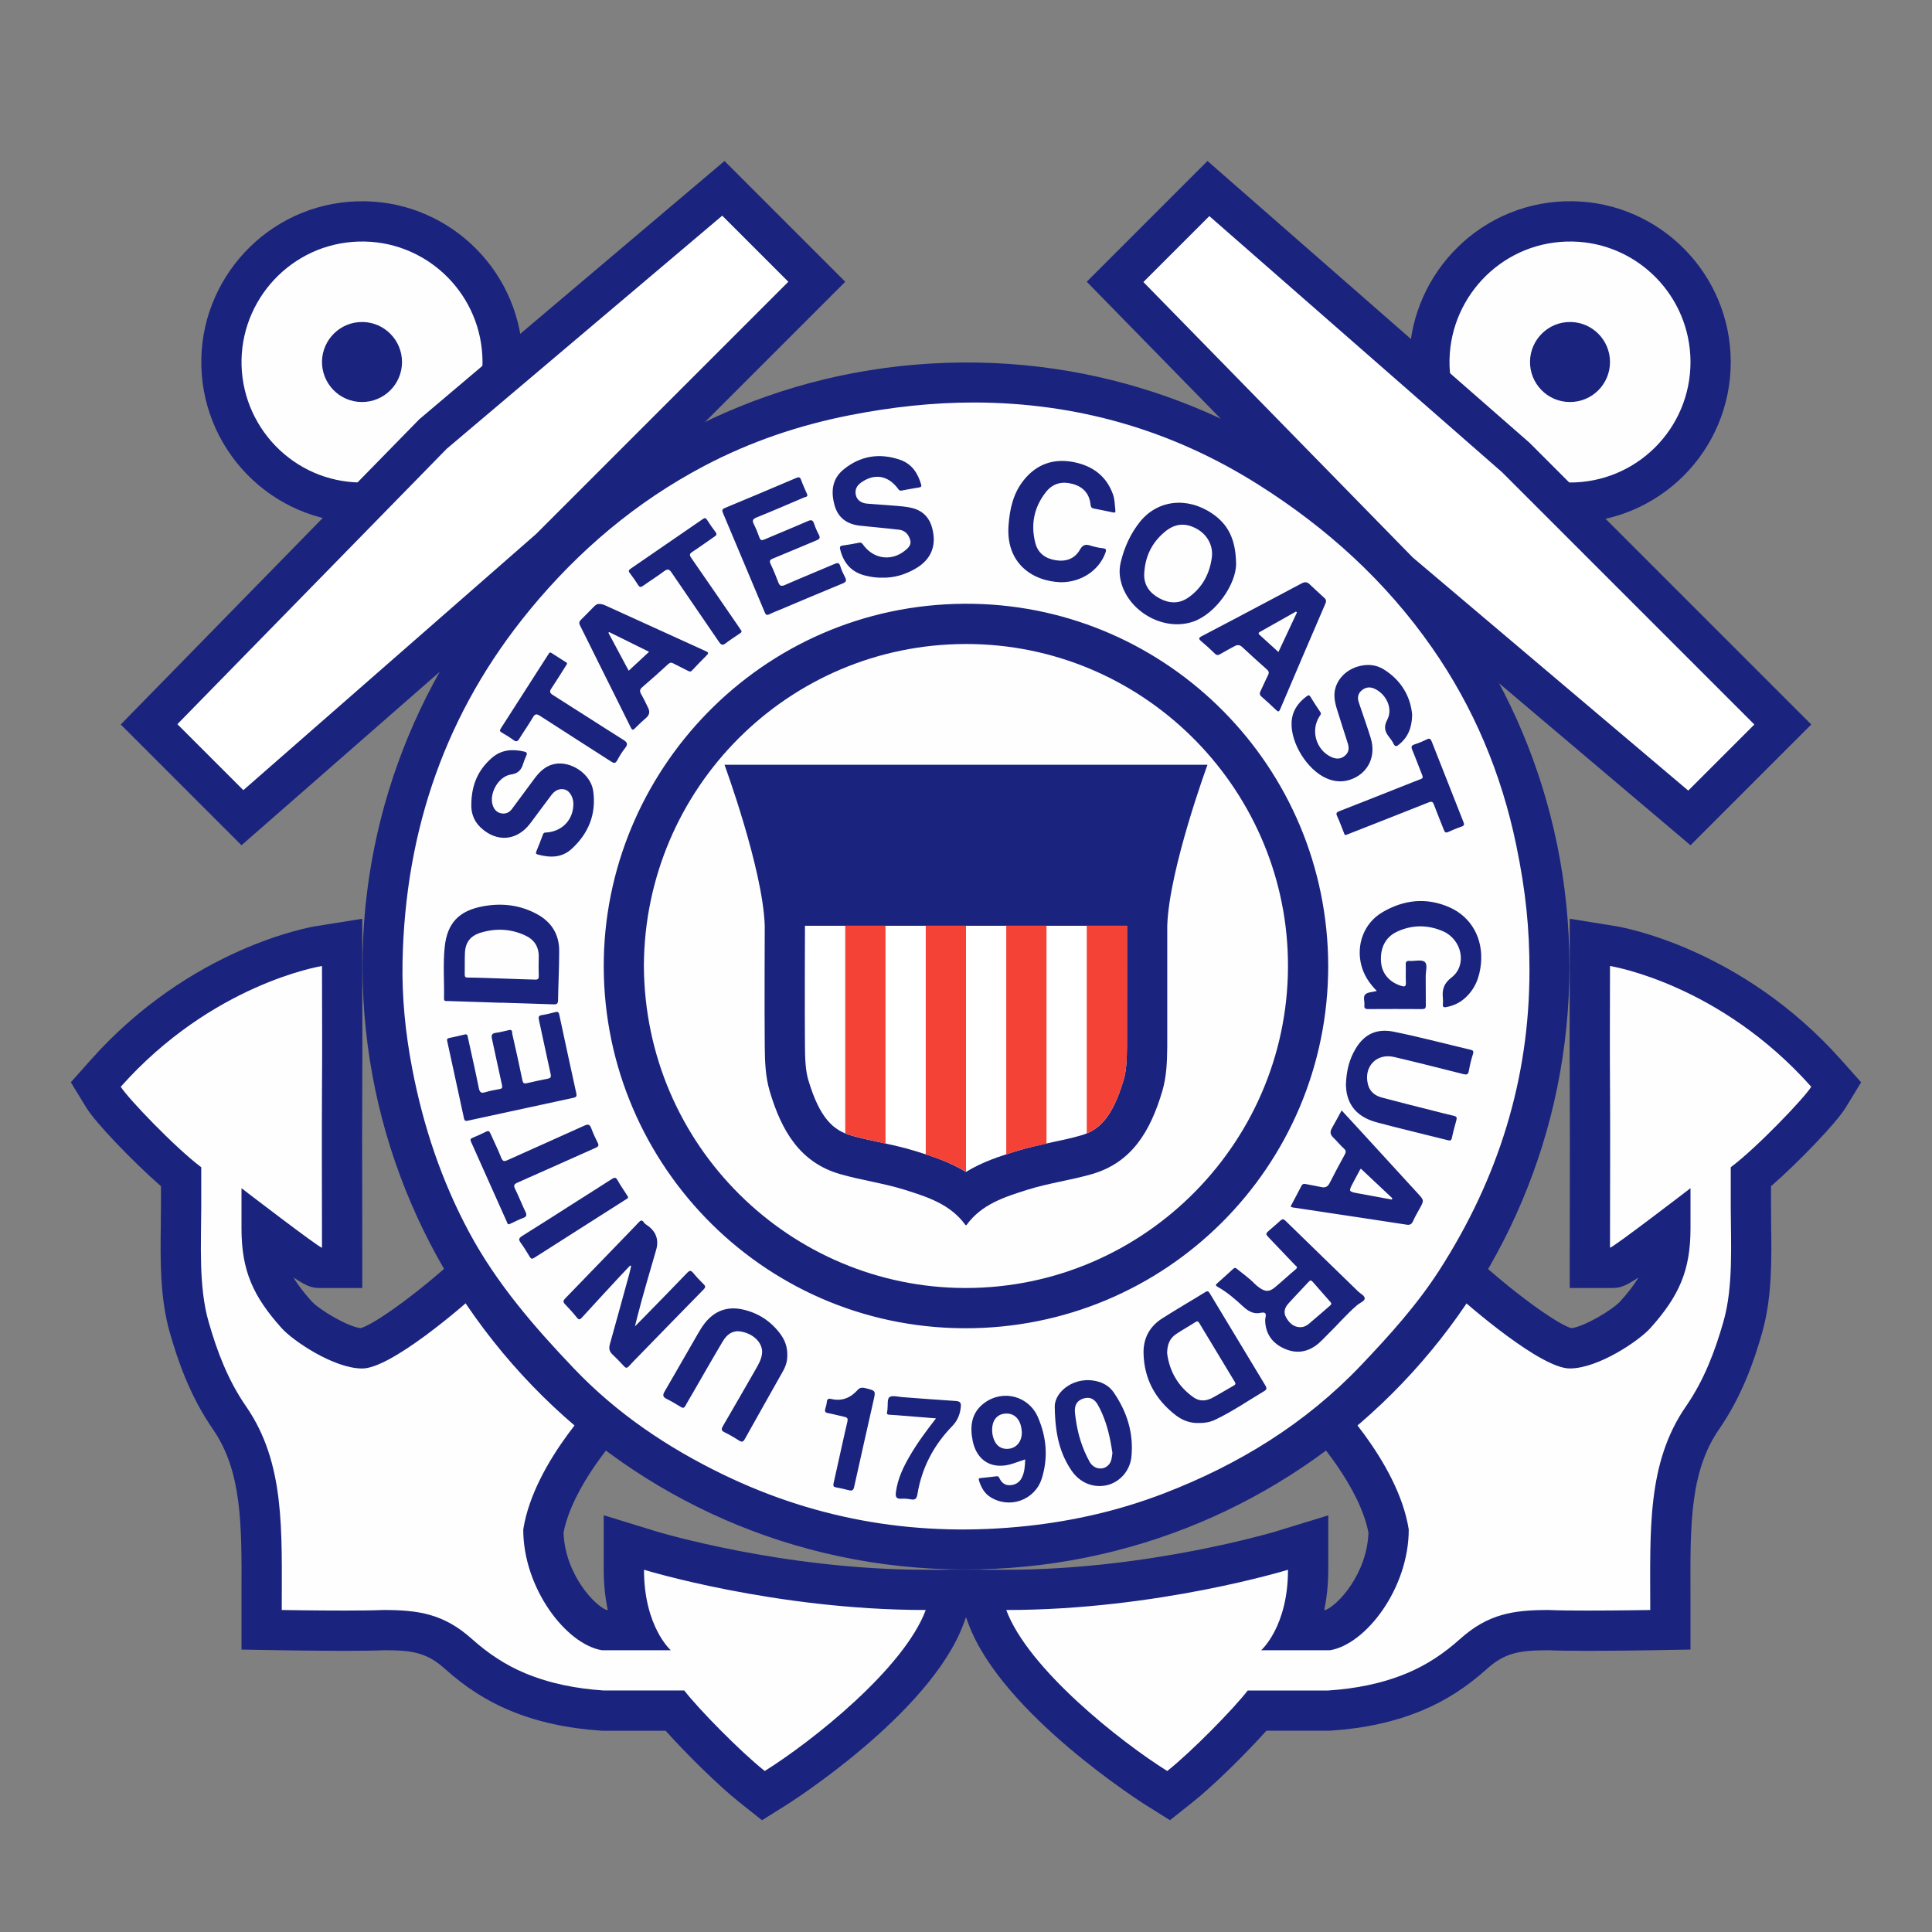 <svg xmlns="http://www.w3.org/2000/svg" viewBox="0 0 48 48" width="100px" height="100px"><rect x="0" y="0" width="48" height="48" fill="#808080" stroke="none"/><path fill="#475f8a" d="M19.03,44.977c-0.002,0.008-0.002,0.016-0.002,0.023c-0.098,0-0.196,0-0.293,0c0.001-0.008,0.001-0.017,0.002-0.025C18.834,44.975,18.932,44.976,19.03,44.977z"/><path fill="#485f8b" d="M28.956,45c0.001-0.009,0.001-0.017,0.002-0.026c0.098,0.001,0.196,0.002,0.294,0.002C29.25,44.985,29.25,44.992,29.25,45C29.152,45,29.054,45,28.956,45z"/><path fill="#fefefe" d="M18.689,44.392c-0.556-0.441-1.462-1.35-1.925-1.892H15c-0.83-0.054-1.521-0.207-2.148-0.468c-0.521-0.219-0.998-0.525-1.458-0.938c-0.566-0.508-1.035-0.594-1.872-0.594c-0.208,0.01-0.572,0.014-0.955,0.014c-0.751,0-1.575-0.014-1.575-0.014L6.5,40.491l0.001-0.951c0.006-1.755,0.011-3.142-0.801-4.317c-0.538-0.777-0.817-1.611-1-2.251c-0.229-0.798-0.216-1.715-0.205-2.524L4.5,29.242c-0.678-0.563-1.719-1.641-1.927-1.981L2.38,26.944l0.246-0.276c2.361-2.654,5.174-3.142,5.292-3.161L8.5,23.411l0.002,1.732c0.001,0.597,0.003,1.104-0.002,1.859c-0.005,0.793-0.003,1.764-0.001,2.694L8.5,31.499c0,0-0.506,0.001-0.509,0.001c-0.168,0-0.245-0.019-1.491-0.967c0.002,0.881,0.215,1.401,0.872,2.133C7.595,32.915,8.491,33.5,9,33.5c0.337,0,1.581-0.873,2.661-1.868l0.144-0.132l0.215-0.007c0.212,0,0.504,0,3.328,2.73l0.369,0.357L15.35,34.94c-0.016,0.016-1.614,1.596-1.855,3.137c0.006,1.169,0.937,2.331,1.544,2.43l0.731-0.003C15.62,40.134,15.5,39.638,15.5,39v-0.677l0.647,0.199C16.179,38.532,19.375,39.5,23,39.5h0.719l-0.25,0.674c-0.644,1.732-3.252,3.655-4.204,4.25l-0.299,0.188L18.689,44.392z"/><path fill="#1a237e" d="M8,24c0,1.25,0.008,1.825,0,3c-0.008,1.178,0,2.75,0,4h0c-0.074,0-2-1.479-2-1.479v1C6,31.568,6.287,32.206,7,33c0.278,0.31,1.292,1,2,1s2.463-1.505,3-2c0.005-0.004,0.011-0.006,0.02-0.006c0.302,0,2.98,2.59,2.98,2.59S13.271,36.271,13,38c0,1.458,1.063,2.854,1.958,3c0.917,0,1.708,0,1.708,0S16,40.417,16,39c0,0,3.25,1,7,1c-0.542,1.458-2.833,3.271-4,4c-0.604-0.479-1.646-1.542-2-2c-0.792,0-1.146,0-2,0c-0.674-0.045-1.33-0.169-1.956-0.43c-0.489-0.204-0.922-0.495-1.317-0.848C11.023,40.09,10.391,40,9.521,40c-0.226,0.01-0.581,0.014-0.955,0.014C7.819,40.014,7,40,7,40c0-1.984,0.089-3.647-0.888-5.061c-0.45-0.651-0.718-1.36-0.931-2.105C4.933,31.966,4.998,30.907,5,30c0.001-0.356,0-0.641,0-1c-0.64-0.478-1.828-1.719-2-2C5.266,24.453,7.94,24.01,8,24 M9,22.826l-1.159,0.186c-0.125,0.02-3.101,0.526-5.588,3.323L1.76,26.889l0.386,0.632c0.232,0.38,1.161,1.344,1.853,1.95l0,0.526l-0.004,0.445c-0.011,0.843-0.024,1.799,0.224,2.666c0.193,0.676,0.49,1.559,1.069,2.398c0.723,1.046,0.718,2.364,0.712,4.032L6,40v0.983L6.983,41c0,0,0.828,0.014,1.583,0.014c0.392,0,0.764-0.004,1.001-0.015c0.706,0.001,1.051,0.071,1.492,0.467c0.504,0.452,1.027,0.788,1.599,1.027c0.678,0.283,1.422,0.448,2.275,0.505L14.967,43H15h1.537c0.508,0.567,1.309,1.361,1.842,1.784l0.553,0.439l0.598-0.374c0.036-0.022,3.573-2.253,4.407-4.5L24.438,39H23c-3.558,0-6.675-0.946-6.706-0.956L15,37.646V39c0,0.374,0.038,0.707,0.1,1h-0.028c-0.314-0.117-1.035-0.904-1.071-1.922c0.215-1.121,1.292-2.381,1.698-2.78l0.732-0.719l-0.736-0.714c-2.969-2.871-3.265-2.871-3.675-2.871h-0.39l-0.307,0.27c-0.881,0.812-1.984,1.621-2.361,1.734c-0.316-0.033-1.018-0.449-1.219-0.666C7.549,32.114,7.4,31.924,7.29,31.737C7.682,32,7.785,32,8,32h1l0-1l-0.001-1.352C8.997,28.733,8.995,27.784,9,27.007c0.005-0.757,0.004-1.266,0.002-1.865L9,24V22.826L9,22.826z"/><path fill="#fefefe" d="M28.735,44.424c-0.951-0.595-3.56-2.518-4.204-4.25l-0.25-0.674H25c3.633,0,6.821-0.968,6.853-0.978l0.647-0.199V39c0,0.636-0.119,1.131-0.268,1.5h0.81c0.527-0.092,1.458-1.254,1.458-2.5c-0.235-1.464-1.833-3.044-1.85-3.06l-0.367-0.359l0.369-0.357c2.824-2.73,3.115-2.73,3.328-2.73h0.196l0.164,0.14C37.419,32.627,38.663,33.5,39,33.5c0.509,0,1.405-0.585,1.627-0.834c0.658-0.731,0.871-1.252,0.873-2.133C40.229,31.5,40.176,31.5,40,31.5h-0.5l0.001-1.848c0.001-0.917,0.003-1.87-0.002-2.649c-0.005-0.755-0.003-1.263-0.002-1.859l0.002-1.732l0.581,0.096c0.119,0.02,2.932,0.507,5.292,3.161l0.246,0.276l-0.193,0.316c-0.208,0.341-1.249,1.419-1.927,1.981l0.004,1.205c0.011,0.81,0.023,1.727-0.205,2.524c-0.183,0.64-0.462,1.474-1,2.251c-0.812,1.176-0.807,2.563-0.8,4.317l0.001,0.951L41.008,40.5c0,0-0.824,0.014-1.575,0.014c-0.383,0-0.747-0.004-0.978-0.015c-0.814,0.001-1.283,0.087-1.849,0.595c-0.46,0.413-0.937,0.72-1.457,0.938c-0.628,0.262-1.32,0.415-2.116,0.468L31.236,42.5c-0.463,0.542-1.369,1.45-1.925,1.892l-0.277,0.22L28.735,44.424z"/><path fill="#1a237e" d="M40,24c0.06,0.01,2.734,0.453,5,3c-0.172,0.281-1.36,1.522-2,2c0,0.359-0.001,0.644,0,1c0.002,0.907,0.067,1.966-0.181,2.834c-0.213,0.744-0.481,1.453-0.931,2.105C40.911,36.353,41,38.016,41,40c0,0-0.819,0.014-1.566,0.014c-0.373,0-0.729-0.003-0.955-0.014c-0.869,0-1.502,0.09-2.206,0.722c-0.394,0.354-0.827,0.644-1.317,0.848C34.33,41.831,33.674,41.955,33,42c-0.854,0-1.208,0-2,0c-0.354,0.458-1.396,1.521-2,2c-1.167-0.729-3.458-2.542-4-4c3.75,0,7-1,7-1c0,1.417-0.667,2-0.667,2s0.792,0,1.708,0C33.938,40.854,35,39.458,35,38c-0.271-1.729-2-3.417-2-3.417s2.678-2.59,2.98-2.59c0.009,0,0.015,0.002,0.02,0.006c0.537,0.495,2.292,2,3,2s1.722-0.69,2-1c0.713-0.794,1-1.432,1-2.479v-1c0,0-1.925,1.479-2,1.479h0c0-1.25,0.008-2.822,0-4C39.992,25.825,40,25.25,40,24 M39,22.826V24l-0.002,1.142c-0.002,0.599-0.003,1.108,0.002,1.865c0.005,0.791,0.003,1.761,0.002,2.69L39,31v1l1,0c0.002,0,0.004,0,0.006,0c0.21,0,0.316-0.003,0.704-0.263c-0.111,0.186-0.259,0.377-0.455,0.595c-0.2,0.217-0.902,0.633-1.218,0.666c-0.376-0.113-1.48-0.922-2.36-1.733L36.391,31l-0.41-0.006c-0.004,0-0.008,0-0.013,0c-0.403,0-0.724,0.029-3.663,2.871l-0.74,0.716l0.737,0.719c0.405,0.398,1.482,1.658,1.697,2.779c-0.035,1.018-0.757,1.805-1.071,1.922H32.9c0.062-0.293,0.1-0.626,0.1-1v-1.352l-1.293,0.396C31.675,38.054,28.544,39,25,39h-1.438l0.501,1.348c0.835,2.247,4.372,4.478,4.407,4.5l0.598,0.374l0.553-0.439c0.532-0.422,1.334-1.216,1.842-1.784H33h0.033l0.033-0.002c0.853-0.057,1.597-0.222,2.275-0.505c0.573-0.239,1.096-0.575,1.599-1.027C37.381,41.07,37.727,41,38.479,41c0.191,0.01,0.563,0.014,0.955,0.014c0.755,0,1.583-0.014,1.583-0.014L42,40.983L42,40l-0.001-0.461c-0.006-1.668-0.011-2.986,0.712-4.032c0.58-0.839,0.876-1.722,1.069-2.398c0.248-0.867,0.235-1.823,0.224-2.666L44,29.998l0-0.526c0.693-0.606,1.621-1.571,1.853-1.95l0.386-0.632l-0.493-0.554c-2.488-2.796-5.463-3.302-5.588-3.323L39,22.826L39,22.826z"/><path fill="#fefefe" d="M43.704 17.598c-.005.042-.036.059-.058.081-.349.354-.698.707-1.048 1.06-.341.344-.685.686-1.024 1.033-.061.063-.092.068-.16.004-1.255-1.185-2.514-2.367-3.772-3.549-1.409-1.324-2.82-2.647-4.229-3.971-1.255-1.179-2.51-2.359-3.764-3.538-.635-.597-1.269-1.194-1.907-1.787-.071-.066-.062-.096.001-.158.613-.609 1.224-1.219 1.831-1.833.07-.07.107-.075.182-.007 1.273 1.16 2.548 2.317 3.823 3.474 1.977 1.795 3.955 3.589 5.933 5.384 1.378 1.25 2.755 2.501 4.133 3.752C43.665 17.561 43.686 17.581 43.704 17.598zM6.542 19.83c-.035 0-.047-.025-.064-.041-.544-.55-1.088-1.101-1.632-1.652-.152-.154-.297-.313-.455-.461-.073-.068-.056-.101.008-.158 1.012-.915 2.022-1.831 3.032-2.748 2.415-2.192 4.829-4.383 7.244-6.575 1.194-1.083 2.388-2.166 3.58-3.252.073-.066.108-.069.18.003.607.615 1.218 1.226 1.832 1.833.075.074.065.104-.007.172-1.216 1.138-2.428 2.279-3.642 3.419-1.866 1.754-3.733 3.507-5.599 5.26-1.466 1.377-2.932 2.754-4.398 4.131C6.595 19.786 6.566 19.809 6.542 19.83zM8.918 5.537c1.868.02 3.2 1.466 3.366 3.017.026.248.028.495-.001.743-.01.09-.046.162-.112.222-.996.901-1.992 1.803-2.987 2.705-.083.076-.175.108-.288.108-1.688.003-3.116-1.247-3.347-2.93-.26-1.897 1.09-3.631 2.992-3.842C8.666 5.548 8.792 5.545 8.918 5.537zM35.717 8.954c.002-1.719 1.298-3.18 2.952-3.375 1.764-.209 3.326.868 3.747 2.583.452 1.841-.758 3.735-2.619 4.101-.224.044-.45.068-.679.071-.108.002-.199-.033-.277-.105-.98-.889-1.959-1.779-2.941-2.666-.115-.104-.168-.225-.171-.375C35.727 9.095 35.72 9.001 35.717 8.954z"/><path fill="#b5bed0" d="M36.881,16.486c-0.022,0.01-0.021,0.031-0.026,0.05c-0.03-0.033-0.04-0.075-0.053-0.121C36.852,16.418,36.86,16.459,36.881,16.486z"/><path fill="#1a237e" d="M38.993,23.994c0,8.308-6.723,15.028-15.059,15c-8.477-0.028-15.109-7.04-14.924-15.33c0.179-8.026,6.831-14.821,15.319-14.655C32.369,9.167,38.974,15.749,38.993,23.994z"/><path fill="#03235f" d="M8.946 7.455c.795.006 1.456.683 1.453 1.488-.003.858-.671 1.489-1.568 1.482C8.058 10.419 7.418 9.73 7.425 8.91 7.432 8.091 8.104 7.448 8.946 7.455zM39.112 7.455c.859.019 1.508.68 1.487 1.514-.022.858-.69 1.48-1.564 1.456-.795-.021-1.43-.71-1.41-1.528C37.645 8.097 38.326 7.437 39.112 7.455z"/><path fill="#fefefe" d="M15.997,23.994c0.02-4.402,3.58-7.992,8.004-7.994c4.371-0.002,7.904,3.526,7.997,7.819c0.097,4.481-3.535,8.189-8.021,8.181C19.66,31.993,16.02,28.49,15.997,23.994z"/><path fill="#1a237e" d="M30,19h-6h-6c0,0,0.955,2.597,1,4c0,0-0.009,2.088,0,3c0.004,0.374,0.016,0.749,0.124,1.112c0.298,1.004,0.763,1.772,1.744,2.057c0.531,0.154,1.083,0.226,1.612,0.392c0.567,0.179,1.13,0.358,1.503,0.869c0.007,0.01,0.012,0.007,0.017,0.011c0.006-0.004,0.01-0.002,0.017-0.011c0.373-0.511,0.936-0.69,1.503-0.869c0.529-0.167,1.081-0.238,1.612-0.392c0.981-0.285,1.446-1.053,1.744-2.057C28.984,26.749,28.996,26.374,29,26v-3C29.045,21.597,30,19,30,19z"/><path fill="#fff" d="M19.999,23c0,0.183-0.008,2.117,0,2.99c0.003,0.318,0.012,0.601,0.082,0.838c0.289,0.974,0.635,1.257,1.064,1.382c0.224,0.065,0.453,0.113,0.681,0.162c0.307,0.066,0.625,0.134,0.953,0.237c0.379,0.119,0.812,0.256,1.22,0.507c0.408-0.251,0.841-0.388,1.22-0.507c0.328-0.103,0.646-0.171,0.953-0.237c0.228-0.049,0.457-0.097,0.681-0.162c0.43-0.125,0.775-0.408,1.064-1.382c0.07-0.237,0.079-0.52,0.082-0.838L28,23H19.999z"/><path fill="#fefefe" d="M24.949 35.123c-.187.024-.301.177-.3.401 0 .087.016.171.049.251.064.152.178.227.334.222.155-.005.282-.099.331-.249.034-.104.029-.21.003-.315C25.311 35.21 25.158 35.096 24.949 35.123zM32.517 31.842c-.17.184-.345.363-.512.55-.088.098-.123.216-.052.34.077.133.177.237.345.242.083.002.156-.03.216-.08.18-.15.354-.306.532-.458.038-.032.038-.055.006-.09-.148-.166-.294-.332-.439-.5C32.58 31.808 32.556 31.8 32.517 31.842zM11.621 24.288c.279-.003 1.397.046 1.676.05.071.001.09-.021.088-.09-.005-.156-.004-.313 0-.469.006-.26-.113-.438-.348-.544-.353-.159-.715-.176-1.084-.066-.263.078-.391.237-.402.51-.008.177-.001.354-.005.531C11.545 24.265 11.559 24.288 11.621 24.288zM27.279 34.908c-.088-.159-.206-.209-.356-.164-.159.048-.23.157-.217.34.004.053.012.106.019.159.05.378.16.737.344 1.072.105.191.339.227.476.077.075-.082.078-.187.093-.294-.015-.091-.029-.189-.048-.286C27.528 35.496 27.436 35.19 27.279 34.908z"/><path fill="#fefefe" d="M37.67,20.995c-0.367-1.771-1.051-3.41-2.087-4.897c-1.153-1.656-2.618-2.983-4.317-4.056c-2.152-1.36-4.508-2.036-7.054-2.042c-1.044-0.002-2.076,0.115-3.1,0.316c-1.265,0.249-2.474,0.658-3.616,1.26c-1.691,0.891-3.121,2.103-4.332,3.574c-2.09,2.538-3.098,5.471-3.163,8.742c-0.018,0.895,0.072,1.783,0.241,2.662c0.274,1.429,0.73,2.793,1.422,4.077c0.683,1.267,1.614,2.34,2.599,3.373c1.064,1.115,2.321,1.961,3.702,2.63c2.395,1.16,4.918,1.562,7.557,1.278c1.166-0.126,2.301-0.388,3.396-0.809c1.854-0.714,3.515-1.731,4.893-3.179c0.707-0.743,1.393-1.501,1.951-2.369c1.459-2.271,2.239-4.742,2.237-7.449C37.999,23.07,37.911,22.16,37.67,20.995z M35.448,18.37c0.074-0.036,0.098-0.01,0.124,0.056c0.26,0.665,0.522,1.329,0.785,1.992c0.023,0.058,0.031,0.093-0.043,0.118c-0.113,0.038-0.223,0.085-0.332,0.134c-0.059,0.027-0.085,0.011-0.108-0.047c-0.081-0.211-0.169-0.418-0.248-0.63c-0.027-0.074-0.054-0.089-0.131-0.058c-0.653,0.261-1.308,0.516-1.963,0.774c-0.031,0.012-0.061,0.024-0.089,0.035c-0.045,0.005-0.045-0.032-0.055-0.056c-0.056-0.137-0.104-0.277-0.167-0.41c-0.039-0.083-0.005-0.102,0.064-0.128c0.559-0.218,1.117-0.44,1.675-0.661c0.111-0.044,0.221-0.089,0.333-0.13c0.055-0.02,0.065-0.044,0.042-0.1c-0.085-0.209-0.161-0.421-0.248-0.629c-0.034-0.08-0.019-0.112,0.064-0.138C35.253,18.459,35.352,18.418,35.448,18.37z M33.485,18.467c-0.089-0.281-0.181-0.562-0.268-0.844c-0.027-0.086-0.049-0.175-0.059-0.264c-0.046-0.377,0.229-0.723,0.637-0.815c0.207-0.047,0.406-0.024,0.583,0.086c0.44,0.273,0.666,0.678,0.707,1.129c-0.008,0.336-0.111,0.563-0.326,0.738c-0.059,0.048-0.097,0.064-0.137-0.019c-0.026-0.055-0.062-0.107-0.101-0.155c-0.111-0.137-0.153-0.255-0.055-0.441c0.147-0.278-0.023-0.637-0.316-0.771c-0.117-0.054-0.224-0.039-0.321,0.043c-0.093,0.079-0.108,0.182-0.072,0.292c0.098,0.296,0.205,0.589,0.297,0.887c0.137,0.441-0.049,0.852-0.454,1.018c-0.217,0.089-0.435,0.079-0.648-0.016c-0.474-0.21-0.886-0.869-0.863-1.386c0.013-0.284,0.16-0.494,0.385-0.657c0.04-0.029,0.061-0.018,0.084,0.02c0.078,0.125,0.156,0.252,0.241,0.373c0.038,0.053,0.004,0.08-0.02,0.117c-0.222,0.35-0.079,0.832,0.295,1.005c0.117,0.054,0.231,0.059,0.335-0.027C33.515,18.695,33.523,18.586,33.485,18.467z M31.416,14.984c0.294-0.156,0.588-0.312,0.882-0.468c0.043-0.023,0.085-0.051,0.137-0.05c0.045,0,0.076,0.025,0.107,0.054c0.117,0.11,0.233,0.221,0.353,0.327c0.05,0.044,0.063,0.081,0.035,0.147c-0.377,0.874-0.752,1.749-1.124,2.626c-0.03,0.07-0.051,0.067-0.1,0.021c-0.119-0.113-0.24-0.226-0.364-0.333c-0.05-0.044-0.053-0.082-0.024-0.139c0.064-0.128,0.118-0.262,0.184-0.39c0.032-0.062,0.026-0.101-0.027-0.147c-0.206-0.183-0.411-0.368-0.612-0.556c-0.062-0.059-0.121-0.06-0.189-0.023c-0.119,0.065-0.24,0.128-0.356,0.197c-0.054,0.032-0.088,0.035-0.137-0.013c-0.108-0.107-0.222-0.209-0.338-0.307c-0.067-0.056-0.066-0.083,0.013-0.124C30.378,15.534,30.897,15.259,31.416,14.984z M27.846,13.961c0.087-0.359,0.237-0.693,0.466-0.984c0.438-0.557,1.177-0.643,1.802-0.22c0.391,0.265,0.588,0.632,0.596,1.247c0.006,0.498-0.501,1.249-1.072,1.442c-0.777,0.262-1.708-0.319-1.814-1.13C27.808,14.195,27.818,14.076,27.846,13.961z M25.438,11.925c0.323-0.401,0.748-0.542,1.243-0.443c0.459,0.092,0.806,0.34,0.97,0.799c0.047,0.13,0.044,0.267,0.06,0.401c0.008,0.061-0.024,0.057-0.065,0.048c-0.157-0.033-0.314-0.066-0.471-0.096c-0.058-0.011-0.075-0.041-0.081-0.1c-0.028-0.266-0.178-0.435-0.434-0.508c-0.266-0.075-0.499-0.024-0.675,0.2c-0.297,0.378-0.381,0.805-0.262,1.267c0.066,0.255,0.254,0.386,0.507,0.426c0.254,0.04,0.472-0.034,0.602-0.264c0.066-0.117,0.136-0.14,0.254-0.102c0.102,0.032,0.207,0.057,0.313,0.068c0.098,0.01,0.088,0.052,0.062,0.121c-0.163,0.436-0.602,0.725-1.104,0.724c-0.714-0.025-1.376-0.479-1.299-1.428C25.089,12.633,25.176,12.25,25.438,11.925z M20.951,11.67c0.418-0.346,0.899-0.424,1.412-0.246c0.289,0.1,0.44,0.329,0.522,0.613c0.015,0.052-0.006,0.065-0.048,0.073c-0.146,0.025-0.292,0.049-0.437,0.078c-0.061,0.012-0.077-0.032-0.104-0.066c-0.244-0.311-0.568-0.362-0.89-0.142c-0.128,0.088-0.173,0.193-0.141,0.327c0.028,0.115,0.13,0.194,0.278,0.206c0.238,0.02,0.476,0.033,0.713,0.053c0.131,0.011,0.263,0.022,0.391,0.052c0.267,0.062,0.439,0.229,0.511,0.496c0.121,0.445-0.025,0.796-0.427,1.022c-0.252,0.142-0.52,0.224-0.819,0.216c-0.137,0.004-0.278-0.018-0.419-0.053c-0.345-0.086-0.536-0.315-0.619-0.649c-0.013-0.053-0.009-0.085,0.055-0.095c0.138-0.02,0.276-0.042,0.413-0.071c0.066-0.014,0.086,0.028,0.115,0.067c0.257,0.341,0.69,0.397,1.023,0.132c0.086-0.068,0.17-0.149,0.134-0.269c-0.039-0.132-0.127-0.236-0.274-0.253c-0.322-0.038-0.646-0.065-0.969-0.1c-0.314-0.034-0.542-0.182-0.634-0.499C20.641,12.224,20.669,11.904,20.951,11.67z M18.009,12.621c0.591-0.245,1.181-0.494,1.77-0.745c0.066-0.028,0.098-0.027,0.125,0.049c0.044,0.123,0.101,0.242,0.154,0.367c0.006,0.058-0.052,0.054-0.083,0.068c-0.392,0.168-0.785,0.337-1.181,0.497c-0.098,0.04-0.108,0.081-0.064,0.168c0.053,0.106,0.098,0.217,0.137,0.329c0.026,0.076,0.061,0.076,0.127,0.048c0.358-0.154,0.72-0.299,1.077-0.456c0.092-0.041,0.127-0.021,0.156,0.068c0.031,0.093,0.07,0.185,0.117,0.271c0.044,0.082,0.013,0.111-0.061,0.141c-0.361,0.149-0.719,0.304-1.08,0.451c-0.08,0.032-0.093,0.063-0.055,0.141c0.069,0.144,0.13,0.293,0.186,0.443c0.034,0.091,0.068,0.116,0.167,0.073c0.41-0.18,0.825-0.348,1.236-0.524c0.075-0.032,0.113-0.031,0.14,0.057c0.028,0.094,0.071,0.184,0.116,0.271c0.042,0.081,0.036,0.12-0.06,0.159c-0.502,0.205-1.001,0.419-1.501,0.629c-0.106,0.045-0.215,0.084-0.317,0.135c-0.068,0.034-0.091,0.011-0.116-0.05c-0.344-0.822-0.689-1.643-1.036-2.463C17.936,12.685,17.935,12.652,18.009,12.621z M15.671,14.127c0.597-0.409,1.194-0.819,1.789-1.23c0.049-0.034,0.073-0.032,0.106,0.018c0.067,0.104,0.136,0.206,0.211,0.304c0.044,0.058,0.021,0.081-0.028,0.114c-0.184,0.125-0.362,0.257-0.548,0.378c-0.076,0.049-0.073,0.085-0.025,0.153c0.399,0.575,0.794,1.152,1.19,1.728c0.021,0.03,0.041,0.062,0.06,0.091c-0.006,0.035-0.035,0.048-0.057,0.063c-0.111,0.078-0.227,0.149-0.334,0.232c-0.074,0.058-0.114,0.055-0.17-0.028c-0.39-0.575-0.788-1.145-1.177-1.721c-0.063-0.094-0.104-0.1-0.193-0.034c-0.167,0.126-0.346,0.237-0.517,0.359c-0.055,0.039-0.087,0.04-0.125-0.021c-0.063-0.101-0.132-0.199-0.204-0.293C15.605,14.185,15.622,14.161,15.671,14.127z M14.434,15.398c0.109-0.106,0.213-0.218,0.321-0.325c0.038-0.038,0.08-0.073,0.13-0.068c0.078-0.001,0.138,0.029,0.197,0.056c0.819,0.373,1.637,0.747,2.456,1.118c0.065,0.029,0.071,0.051,0.022,0.1c-0.122,0.122-0.243,0.246-0.361,0.373c-0.035,0.039-0.062,0.039-0.104,0.016c-0.12-0.063-0.243-0.121-0.363-0.184c-0.049-0.026-0.082-0.028-0.128,0.013c-0.212,0.195-0.426,0.388-0.646,0.575c-0.068,0.058-0.069,0.104-0.028,0.175c0.063,0.11,0.118,0.225,0.173,0.34c0.044,0.091,0.035,0.173-0.046,0.244c-0.096,0.084-0.19,0.17-0.279,0.261c-0.054,0.055-0.075,0.048-0.108-0.02c-0.267-0.542-0.538-1.081-0.807-1.622c-0.15-0.301-0.297-0.604-0.449-0.904C14.382,15.485,14.384,15.446,14.434,15.398z M12.444,18.096c0.394-0.611,0.786-1.224,1.178-1.837c0.019-0.03,0.031-0.067,0.081-0.035c0.117,0.077,0.235,0.15,0.353,0.226c0.016,0.01,0.038,0.019,0.03,0.047c-0.012,0.019-0.025,0.04-0.038,0.061c-0.115,0.18-0.226,0.363-0.345,0.54c-0.051,0.076-0.052,0.115,0.033,0.169c0.584,0.368,1.163,0.745,1.748,1.112c0.104,0.065,0.123,0.112,0.044,0.21c-0.074,0.092-0.136,0.196-0.193,0.3c-0.042,0.077-0.076,0.08-0.149,0.033c-0.587-0.379-1.178-0.752-1.764-1.133c-0.088-0.057-0.129-0.06-0.185,0.038c-0.105,0.181-0.228,0.352-0.337,0.53c-0.043,0.07-0.077,0.077-0.143,0.029c-0.093-0.068-0.191-0.129-0.291-0.186C12.412,18.171,12.412,18.145,12.444,18.096z M12.216,18.833c0.239-0.21,0.517-0.229,0.812-0.159c0.055,0.013,0.076,0.038,0.05,0.095c-0.03,0.067-0.059,0.136-0.08,0.206c-0.047,0.152-0.121,0.241-0.302,0.267c-0.313,0.046-0.55,0.473-0.455,0.763c0.035,0.105,0.099,0.18,0.211,0.202c0.112,0.022,0.202-0.019,0.269-0.11c0.186-0.251,0.371-0.504,0.558-0.754c0.125-0.167,0.269-0.311,0.484-0.359c0.417-0.093,0.916,0.245,0.975,0.667c0.08,0.575-0.115,1.054-0.536,1.44c-0.243,0.223-0.536,0.222-0.838,0.14c-0.045-0.012-0.059-0.029-0.039-0.077c0.058-0.14,0.113-0.282,0.166-0.424c0.019-0.052,0.059-0.045,0.1-0.048c0.394-0.034,0.664-0.335,0.654-0.727c-0.004-0.149-0.093-0.306-0.208-0.338c-0.14-0.039-0.252,0.024-0.335,0.132c-0.18,0.235-0.352,0.477-0.531,0.712c-0.333,0.435-0.833,0.473-1.232,0.096c-0.181-0.171-0.236-0.388-0.229-0.57C11.714,19.487,11.886,19.123,12.216,18.833z M11.032,24.809c0.008-0.428-0.028-0.858,0.017-1.284c0.062-0.593,0.356-0.897,0.943-1.007c0.468-0.088,0.919-0.038,1.342,0.189c0.366,0.196,0.56,0.505,0.559,0.919c0,0.407-0.022,0.814-0.028,1.221c-0.001,0.091-0.032,0.109-0.114,0.106c-0.436-0.016-0.872-0.028-1.307-0.042c0,0,0,0.001,0,0.002c-0.44-0.014-0.88-0.028-1.32-0.043C11.08,24.869,11.03,24.884,11.032,24.809z M11.618,27.844c-0.061,0.013-0.079-0.007-0.091-0.062c-0.136-0.634-0.275-1.268-0.413-1.902c-0.01-0.043-0.017-0.079,0.045-0.091c0.129-0.026,0.258-0.055,0.385-0.087c0.073-0.018,0.071,0.033,0.081,0.076c0.091,0.417,0.187,0.833,0.27,1.252c0.023,0.113,0.06,0.138,0.167,0.105c0.113-0.036,0.232-0.055,0.349-0.077c0.063-0.012,0.076-0.034,0.061-0.1c-0.086-0.38-0.163-0.763-0.248-1.143c-0.021-0.094-0.009-0.142,0.098-0.155c0.114-0.014,0.225-0.047,0.343-0.072c0.075-0.002,0.055,0.069,0.064,0.107c0.087,0.38,0.172,0.761,0.25,1.143c0.016,0.08,0.046,0.089,0.115,0.073c0.168-0.039,0.337-0.077,0.507-0.109c0.075-0.014,0.098-0.037,0.079-0.12c-0.1-0.445-0.19-0.892-0.289-1.337c-0.017-0.076-0.013-0.113,0.074-0.126c0.11-0.016,0.218-0.043,0.325-0.072c0.059-0.016,0.09-0.008,0.104,0.058c0.14,0.655,0.281,1.309,0.425,1.963c0.015,0.068-0.006,0.093-0.072,0.107C13.37,27.463,12.494,27.653,11.618,27.844z M12.643,30.418c-0.037-0.001-0.04-0.037-0.05-0.06c-0.297-0.662-0.592-1.326-0.889-1.988c-0.023-0.051-0.021-0.078,0.036-0.101c0.114-0.047,0.227-0.097,0.337-0.153c0.064-0.033,0.086-0.004,0.109,0.048c0.088,0.199,0.186,0.394,0.265,0.596c0.04,0.103,0.081,0.099,0.168,0.059c0.633-0.287,1.269-0.566,1.902-0.854c0.095-0.043,0.134-0.027,0.169,0.067c0.046,0.123,0.1,0.243,0.16,0.359c0.037,0.071,0.014,0.097-0.051,0.126c-0.646,0.287-1.291,0.578-1.938,0.863c-0.085,0.038-0.109,0.067-0.064,0.158c0.093,0.187,0.168,0.383,0.259,0.571c0.04,0.084,0.024,0.122-0.062,0.153c-0.096,0.034-0.188,0.083-0.281,0.126C12.69,30.398,12.667,30.408,12.643,30.418z M13.164,31.229c-0.073-0.119-0.145-0.24-0.227-0.353c-0.056-0.076-0.051-0.114,0.034-0.167c0.468-0.292,0.932-0.59,1.397-0.886c0.278-0.177,0.557-0.352,0.833-0.531c0.065-0.042,0.1-0.046,0.141,0.029c0.068,0.122,0.149,0.237,0.224,0.355c0.013,0.021,0.026,0.041,0.037,0.058c0.004,0.044-0.03,0.051-0.052,0.065c-0.76,0.484-1.521,0.967-2.28,1.452C13.22,31.282,13.195,31.279,13.164,31.229z M15.629,33.939c-0.044,0.049-0.075,0.061-0.125,0.005c-0.094-0.104-0.193-0.203-0.294-0.3c-0.075-0.072-0.085-0.15-0.058-0.247c0.164-0.585,0.324-1.171,0.485-1.757c0.017-0.062,0.029-0.125,0.043-0.187c-0.008-0.004-0.015-0.008-0.023-0.013c-0.084,0.088-0.168,0.175-0.251,0.265c-0.316,0.341-0.632,0.682-0.945,1.026c-0.049,0.054-0.077,0.069-0.13,0.002c-0.092-0.116-0.192-0.226-0.295-0.332c-0.053-0.055-0.044-0.09,0.006-0.141c0.485-0.499,0.968-0.999,1.451-1.5c0.123-0.127,0.247-0.254,0.368-0.383c0.048-0.051,0.086-0.086,0.138-0.004c0.019,0.03,0.053,0.051,0.084,0.072c0.217,0.149,0.29,0.36,0.22,0.604c-0.157,0.548-0.323,1.094-0.464,1.647c-0.019,0.075-0.038,0.151-0.065,0.259c0.11-0.111,0.198-0.199,0.284-0.288c0.339-0.348,0.68-0.694,1.016-1.045c0.062-0.065,0.095-0.061,0.15,0.006c0.081,0.099,0.17,0.191,0.26,0.28c0.049,0.049,0.046,0.078-0.003,0.128c-0.542,0.552-1.082,1.107-1.622,1.662C15.782,33.778,15.703,33.856,15.629,33.939z M19.454,34.064c-0.316,0.563-0.635,1.124-0.949,1.688c-0.039,0.07-0.071,0.083-0.139,0.04c-0.118-0.074-0.238-0.147-0.364-0.207c-0.089-0.043-0.083-0.083-0.039-0.159c0.274-0.468,0.543-0.939,0.814-1.41c0.065-0.114,0.13-0.228,0.152-0.361c0.007-0.045,0.009-0.089,0-0.135c-0.039-0.211-0.24-0.386-0.513-0.437c-0.214-0.04-0.359,0.073-0.459,0.242c-0.254,0.427-0.5,0.86-0.749,1.291c-0.06,0.103-0.122,0.205-0.179,0.31c-0.03,0.056-0.06,0.064-0.115,0.029c-0.115-0.071-0.232-0.141-0.354-0.201c-0.091-0.045-0.1-0.093-0.05-0.179c0.279-0.479,0.553-0.962,0.831-1.442c0.049-0.085,0.101-0.17,0.161-0.248c0.242-0.314,0.561-0.437,0.948-0.352c0.383,0.084,0.697,0.288,0.933,0.603c0.125,0.166,0.179,0.337,0.177,0.528C19.564,33.807,19.524,33.94,19.454,34.064z M21.706,34.78c-0.161,0.721-0.327,1.441-0.485,2.163c-0.02,0.093-0.06,0.099-0.133,0.081c-0.104-0.026-0.207-0.052-0.312-0.07c-0.071-0.012-0.081-0.037-0.065-0.107c0.116-0.508,0.223-1.019,0.342-1.526c0.02-0.088-0.009-0.106-0.078-0.121c-0.136-0.03-0.271-0.067-0.408-0.093c-0.068-0.013-0.079-0.044-0.064-0.101c0.016-0.06,0.035-0.119,0.04-0.18c0.006-0.069,0.041-0.082,0.099-0.071c0.273,0.067,0.492-0.024,0.673-0.229c0.057-0.064,0.131-0.053,0.206-0.033C21.754,34.554,21.757,34.554,21.706,34.78z M23.66,35.429c-0.463,0.475-0.759,1.038-0.867,1.695c-0.016,0.097-0.047,0.149-0.158,0.128c-0.08-0.015-0.164-0.022-0.245-0.017c-0.131,0.008-0.145-0.058-0.131-0.164c0.042-0.325,0.179-0.613,0.34-0.891c0.187-0.324,0.41-0.625,0.656-0.941c-0.281-0.023-0.538-0.043-0.795-0.064c-0.119-0.009-0.238-0.021-0.357-0.026c-0.053-0.002-0.078-0.015-0.063-0.072c0.005-0.02,0.006-0.041,0.009-0.061c0.013-0.106-0.01-0.26,0.049-0.304c0.068-0.051,0.209-0.009,0.318-0.001c0.443,0.032,0.885,0.069,1.328,0.096c0.109,0.007,0.138,0.044,0.127,0.148C23.853,35.138,23.79,35.295,23.66,35.429z M15.002,23.798c0.107-4.818,4.1-8.896,9.195-8.796c4.826,0.095,8.79,4.046,8.802,8.994c0,4.987-4.036,9.02-9.039,9.004C18.872,32.983,14.892,28.774,15.002,23.798z M25.884,36.729c-0.168,0.542-0.806,0.77-1.284,0.462c-0.149-0.096-0.226-0.245-0.278-0.41c-0.016-0.051,0.006-0.055,0.043-0.059c0.131-0.014,0.262-0.027,0.392-0.044c0.05-0.007,0.062,0.024,0.079,0.058c0.052,0.105,0.135,0.169,0.254,0.164c0.132-0.006,0.238-0.066,0.298-0.188c0.069-0.14,0.077-0.291,0.082-0.453c-0.109,0.037-0.209,0.072-0.309,0.105c-0.498,0.163-0.895-0.06-0.996-0.572c-0.071-0.358-0.032-0.694,0.287-0.933c0.466-0.348,1.109-0.176,1.336,0.353C26.001,35.706,26.045,36.212,25.884,36.729z M28.109,36.198c-0.036,0.349-0.295,0.629-0.607,0.701c-0.34,0.078-0.681-0.063-0.885-0.37c-0.272-0.408-0.403-0.859-0.412-1.582c-0.004-0.381,0.516-0.788,1.089-0.618c0.156,0.046,0.286,0.134,0.376,0.266C28.001,35.077,28.169,35.61,28.109,36.198z M31.415,34.558c-0.409,0.243-0.802,0.516-1.234,0.719c-0.12,0.056-0.25,0.079-0.39,0.077c-0.213,0.009-0.41-0.062-0.58-0.193c-0.504-0.389-0.786-0.898-0.8-1.541c-0.008-0.371,0.151-0.664,0.46-0.862c0.353-0.226,0.717-0.435,1.074-0.656c0.062-0.039,0.083-0.016,0.113,0.033c0.46,0.764,0.92,1.528,1.382,2.291C31.475,34.485,31.472,34.524,31.415,34.558z M33.72,32.424c-0.261,0.221-0.481,0.485-0.726,0.722c-0.1,0.097-0.191,0.205-0.306,0.286c-0.269,0.19-0.55,0.195-0.837,0.046c-0.272-0.142-0.407-0.371-0.418-0.659c0.002-0.034,0-0.051,0.004-0.067c0.028-0.116,0.013-0.164-0.131-0.133c-0.159,0.035-0.301-0.048-0.414-0.153c-0.2-0.185-0.403-0.364-0.642-0.496c-0.039-0.022-0.058-0.043-0.014-0.082c0.135-0.12,0.27-0.241,0.403-0.364c0.044-0.041,0.071-0.018,0.104,0.01c0.143,0.118,0.295,0.223,0.425,0.357c0.037,0.038,0.079,0.072,0.123,0.103c0.146,0.102,0.245,0.105,0.38-0.007c0.177-0.147,0.346-0.305,0.522-0.453c0.064-0.054,0.009-0.075-0.018-0.103c-0.209-0.221-0.419-0.441-0.63-0.661c-0.111-0.115-0.111-0.115,0.005-0.216c0.087-0.076,0.176-0.149,0.26-0.227c0.048-0.045,0.077-0.046,0.128,0.003c0.6,0.587,1.204,1.17,1.805,1.756c0.06,0.059,0.174,0.107,0.162,0.184C33.894,32.329,33.783,32.371,33.72,32.424z M35.271,30.026c-0.058,0.104-0.118,0.208-0.166,0.316c-0.035,0.078-0.08,0.097-0.162,0.084c-0.617-0.096-1.235-0.188-1.853-0.281c-0.305-0.046-0.609-0.092-0.914-0.138c-0.036-0.005-0.074-0.003-0.112-0.032c0.09-0.171,0.182-0.34,0.269-0.511c0.026-0.052,0.06-0.056,0.11-0.046c0.129,0.027,0.259,0.046,0.387,0.075c0.102,0.023,0.161-0.014,0.207-0.105c0.119-0.234,0.242-0.466,0.369-0.696c0.034-0.062,0.045-0.102-0.016-0.156c-0.094-0.085-0.174-0.186-0.266-0.275c-0.074-0.071-0.086-0.141-0.035-0.23c0.082-0.142,0.158-0.287,0.244-0.443c0.163,0.177,0.321,0.348,0.478,0.519c0.472,0.515,0.945,1.031,1.417,1.547C35.382,29.82,35.382,29.826,35.271,30.026z M36.494,26.602c-0.016,0.098-0.056,0.104-0.141,0.083c-0.57-0.145-1.141-0.289-1.714-0.424c-0.441-0.104-0.767,0.243-0.652,0.684c0.047,0.179,0.175,0.277,0.341,0.322c0.405,0.109,0.813,0.21,1.22,0.313c0.191,0.049,0.383,0.099,0.575,0.143c0.065,0.015,0.078,0.043,0.061,0.104c-0.04,0.146-0.081,0.293-0.112,0.442c-0.014,0.07-0.042,0.074-0.101,0.059c-0.586-0.148-1.175-0.286-1.759-0.442c-0.375-0.1-0.664-0.309-0.75-0.717c-0.018-0.084-0.019-0.171-0.023-0.214c0.01-0.353,0.085-0.644,0.247-0.91c0.221-0.363,0.529-0.496,0.944-0.412c0.638,0.129,1.267,0.297,1.9,0.446c0.063,0.015,0.089,0.031,0.066,0.106C36.553,26.32,36.518,26.461,36.494,26.602z M36.365,24.824c-0.126,0.105-0.272,0.166-0.433,0.197c-0.068,0.013-0.09-0.005-0.084-0.072c0.005-0.049,0.005-0.099,0-0.148c-0.021-0.211,0.017-0.364,0.215-0.516c0.394-0.303,0.263-0.944-0.218-1.151c-0.376-0.162-0.763-0.161-1.138,0.014c-0.291,0.136-0.427,0.414-0.394,0.769c0.026,0.278,0.213,0.49,0.502,0.577c0.083,0.025,0.119,0.018,0.114-0.082c-0.008-0.148,0.002-0.297-0.004-0.444c-0.003-0.079,0.025-0.099,0.099-0.094c0.127,0.008,0.293-0.04,0.371,0.023c0.082,0.067,0.023,0.239,0.026,0.365c0.004,0.239-0.001,0.478,0.003,0.716c0.001,0.07-0.021,0.092-0.091,0.092c-0.449-0.003-0.898-0.003-1.346,0c-0.071,0-0.097-0.024-0.089-0.093c0.011-0.092-0.041-0.211,0.023-0.272c0.06-0.057,0.174-0.055,0.286-0.085c-0.187-0.189-0.319-0.39-0.383-0.629c-0.137-0.516,0.06-1.055,0.522-1.327c0.529-0.311,1.093-0.375,1.667-0.122c0.546,0.242,0.839,0.779,0.781,1.397C36.761,24.288,36.642,24.594,36.365,24.824z"/><path fill="#fefefe" d="M29.803 32.883c-.026-.043-.046-.072-.103-.036-.159.102-.325.193-.482.299-.15.101-.219.251-.221.474.054.437.266.826.664 1.102.143.099.308.088.459.007.181-.096.355-.206.534-.306.052-.029.046-.054.021-.095C30.384 33.847 30.093 33.365 29.803 32.883zM31.762 16.199c.156-.334.309-.659.461-.984-.008-.007-.017-.014-.025-.021-.297.167-.593.335-.891.502-.045.025-.05.045-.009.081C31.451 15.914 31.602 16.053 31.762 16.199zM28.8 14.862c.247.134.493.148.731-.021.342-.243.523-.585.577-.993.039-.295-.118-.573-.384-.715-.284-.152-.537-.127-.788.083-.324.271-.492.619-.509 1.059C28.423 14.537 28.561 14.732 28.8 14.862zM33.785 29.069c-.056.105-.112.21-.168.315-.116.22-.116.22.132.266.277.051.554.102.83.153.005-.011.009-.021.014-.032-.26-.245-.521-.49-.783-.736C33.795 29.055 33.789 29.062 33.785 29.069zM16.126 16.194c-.344-.17-.669-.331-.995-.492-.005.007-.009.014-.014.022.166.31.331.62.503.94C15.791 16.504 15.954 16.353 16.126 16.194zM8.126 8.935c.003-.426.368-.785.791-.78.421.005.79.381.782.794C9.691 9.368 9.33 9.727 8.915 9.73 8.486 9.733 8.123 9.367 8.126 8.935zM39.891 8.947c-.002.431-.361.789-.786.783-.42-.006-.786-.376-.784-.794.002-.417.376-.784.795-.781C39.546 8.157 39.893 8.512 39.891 8.947z"/><g><path fill="#f44336" d="M28 23h-1v5.158c.363-.149.662-.47.918-1.33.07-.237.079-.519.082-.836V23zM22 23h-1v5.158c.048.02.096.037.146.052.224.065.453.113.681.162.056.012.116.031.173.043V23zM26 28.414V23h-1v5.683c.073-.024.15-.053.22-.075C25.488 28.524 25.745 28.47 26 28.414zM23 28.683c.323.105.667.227 1 .432h0V23h-1V28.683z"/></g><path fill="#1a237e" d="M12.988,8.992c0,2.213-1.791,4.003-4.011,3.996c-2.258-0.007-4.025-1.875-3.975-4.084C5.049,6.766,6.82,4.956,9.082,5.001C11.223,5.043,12.983,6.796,12.988,8.992z"/><path fill="#fefefe" d="M11.988,8.993c0,1.659-1.343,3.001-3.007,2.995c-1.693-0.006-3.017-1.406-2.98-3.061c0.036-1.603,1.364-2.96,3.059-2.926C10.665,6.032,11.984,7.347,11.988,8.993z"/><path fill="#1a237e" d="M9.988 8.994c0 .551-.446.996-.998.994C8.428 9.986 7.988 9.521 8 8.972 8.012 8.44 8.453 7.989 9.016 8 9.549 8.011 9.986 8.447 9.988 8.994zM43 8.992c0 2.213-1.791 4.003-4.011 3.996-2.258-.007-4.025-1.875-3.975-4.084.048-2.138 1.819-3.948 4.081-3.904C41.236 5.043 42.995 6.796 43 8.992z"/><path fill="#fefefe" d="M42,8.993c0,1.659-1.343,3.001-3.007,2.995c-1.693-0.006-3.017-1.406-2.98-3.061c0.036-1.603,1.364-2.96,3.059-2.926C40.677,6.032,41.996,7.347,42,8.993z"/><path fill="#1a237e" d="M40,8.994c0,0.551-0.446,0.996-0.998,0.994C38.44,9.986,38,9.521,38.013,8.972C38.024,8.44,38.465,7.989,39.028,8C39.561,8.011,39.999,8.447,40,8.994z"/><g><path fill="#fff" d="M3.703 17.996L10.774 10.767 17.972 4.679 20.293 7 13.646 13.646 6.023 20.315z"/><path fill="#1a237e" d="M17.944,5.358L19.586,7l-6.269,6.269l-7.271,6.362l-1.639-1.639l6.692-6.843L17.944,5.358 M18,4l-7.583,6.417L3,18l3,3l8-7l7-7L18,4L18,4z"/></g><g><path fill="#fff" d="M34.739 14.201L27.703 7.004 30.023 4.685 37.671 11.376 44.293 18 41.972 20.321z"/><path fill="#1a237e" d="M30.046,5.369l7.271,6.362L43.586,18l-1.642,1.642l-6.845-5.792l-6.692-6.843L30.046,5.369 M30,4l-3,3l7.417,7.583L42,21l3-3l-7-7L30,4L30,4z"/></g></svg>